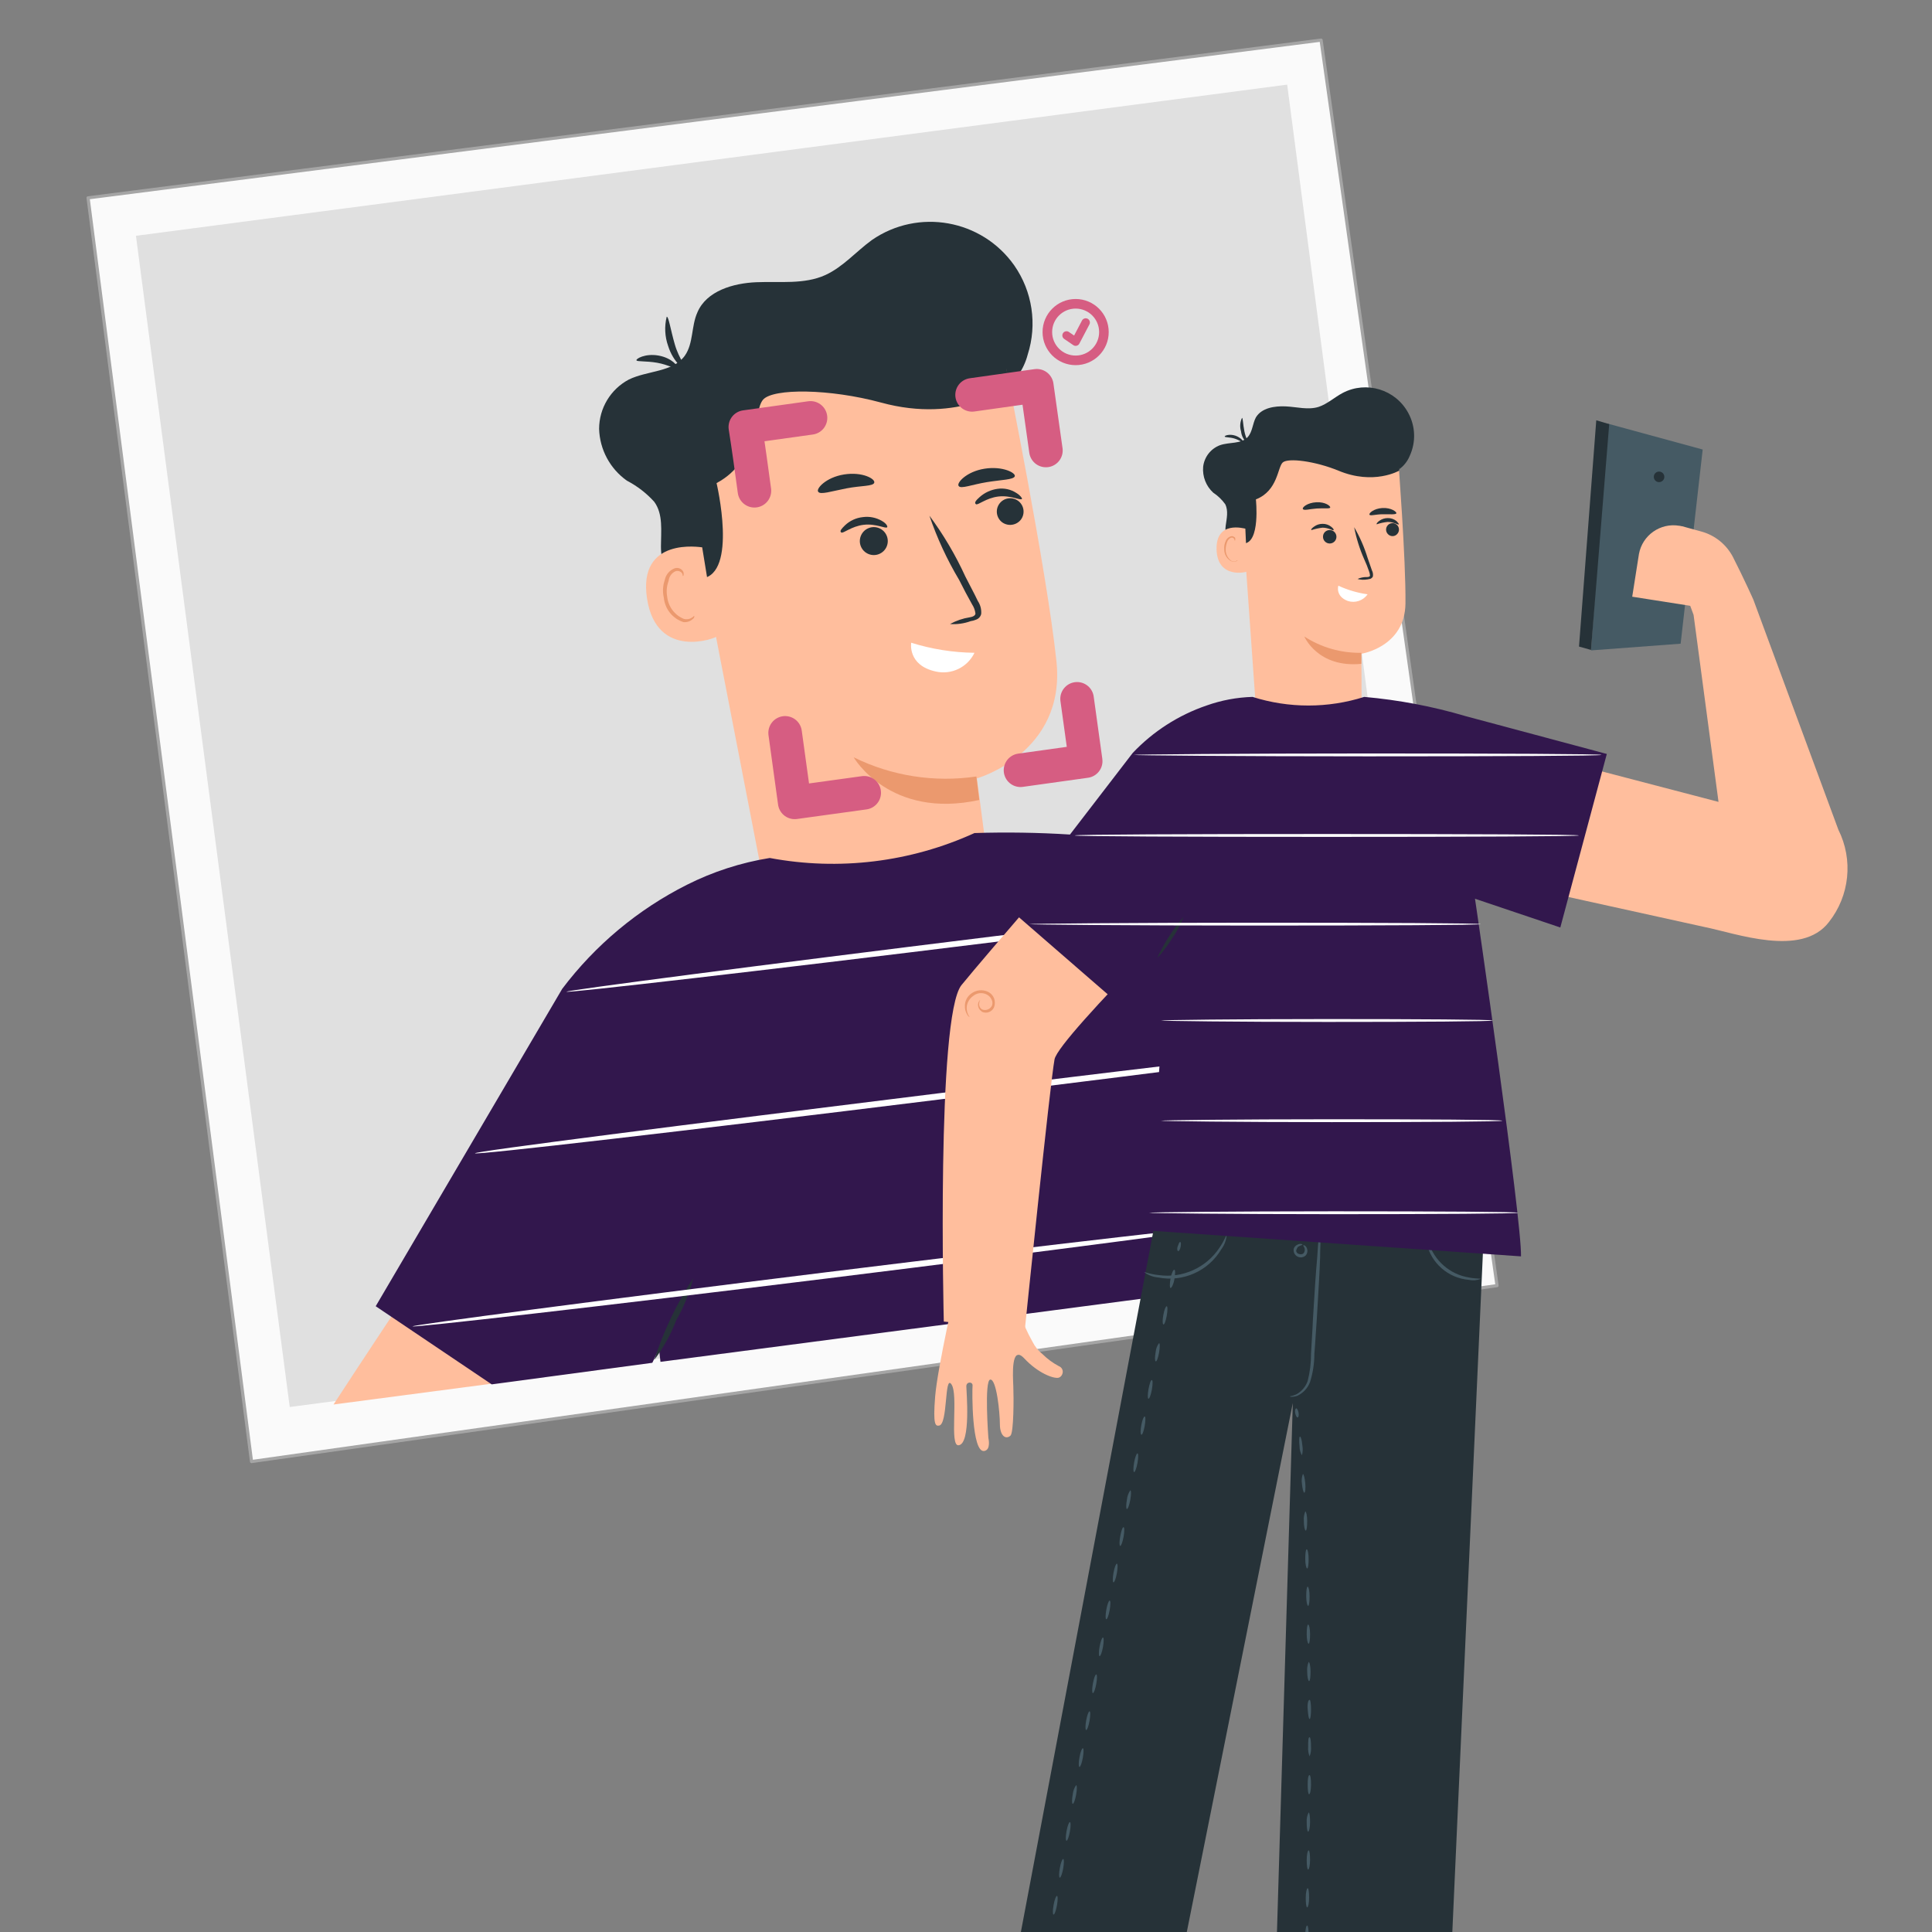 <?xml version="1.0" encoding="UTF-8"?>
<svg width="403px" height="403px" viewBox="0 0 403 403" xmlns="http://www.w3.org/2000/svg" xmlns:xlink="http://www.w3.org/1999/xlink" version="1.1">
 <rect x="0" y="0" width="403" height="403" fill="#808080" stroke="none"/>
 <!-- Generated by Pixelmator Pro 2.3 -->
 <g id="face-recognition">
  <g id="Gruppe_1341">
   <g id="freepik--Selfie--inject-33">
    <path id="Pfad_28423" d="M18.369 41.268 L275.569 8.368 312.269 268.168 52.469 304.868 Z" fill="#fafafa" fill-opacity="1" stroke="#a5a5a5" stroke-width="0.659" stroke-opacity="1" stroke-linejoin="round" stroke-linecap="round"/>
    <path id="Rechteck_874" d="M28.356 49.186 L268.494 17.652 300.575 261.955 60.437 293.489 Z" fill="#e0e0e0" fill-opacity="1" stroke="none"/>
    <g id="Gruppe_1344">
     <g id="Gruppe_1341-2">
      <path id="Pfad_28424" d="M130.369 284.968 C145.969 264.268 162.269 243.968 162.269 243.968 L104.469 240.468 C104.469 240.468 82.069 273.768 69.569 292.968 Z" fill="#ffbe9d" fill-opacity="1" stroke="none"/>
     </g>
     <path id="Pfad_28425" d="M290.669 190.268 L281.669 189.068 265.169 238.368 297.269 241.368 Z" fill="#ffbe9d" fill-opacity="1" stroke="none"/>
     <path id="Pfad_28426" d="M146.969 115.868 C147.717 117.401 147.522 119.227 146.469 120.568 145.362 121.86 143.594 122.371 141.969 121.868 138.869 120.968 137.869 117.168 137.869 113.968 137.869 110.768 138.369 107.268 136.469 104.668 134.847 102.873 132.916 101.383 130.769 100.268 127.248 97.777 125.101 93.779 124.969 89.468 124.974 85.153 127.358 81.192 131.169 79.168 135.069 77.268 140.369 77.668 142.869 74.168 144.669 71.568 144.169 68.068 145.469 65.168 147.369 60.668 152.969 59.068 157.769 58.868 162.669 58.668 167.769 59.368 172.169 57.368 175.869 55.668 178.569 52.468 181.869 50.068 191.546 43.386 204.8 45.752 211.569 55.368 215.353 60.792 216.389 67.671 214.369 73.968 213.57 77.054 211.689 79.751 209.069 81.568" fill="#263238" fill-opacity="1" stroke="none"/>
     <path id="Pfad_28427" d="M161.869 197.368 L206.969 188.268 C206.569 182.968 203.769 162.368 203.769 162.368 203.769 162.368 222.369 157.068 220.369 137.968 218.369 118.868 209.669 75.868 209.669 75.868 186.569 69.137 161.635 75.409 144.469 92.268 L141.969 94.768 Z" fill="#ffbe9d" fill-opacity="1" stroke="none"/>
     <path id="Pfad_28428" d="M209.069 108.968 C207.827 108.057 207.558 106.311 208.469 105.068 209.38 103.826 211.126 103.557 212.369 104.468 213.611 105.379 213.88 107.125 212.969 108.368 212.042 109.584 210.319 109.849 209.069 108.968 Z" fill="#263238" fill-opacity="1" stroke="none"/>
     <path id="Pfad_28429" d="M213.169 104.068 C212.869 104.468 210.869 103.268 208.269 103.568 205.669 103.868 203.969 105.468 203.569 105.168 203.169 104.868 203.569 104.368 204.369 103.668 205.408 102.749 206.695 102.157 208.069 101.968 209.468 101.76 210.894 102.081 212.069 102.868 212.869 103.368 213.269 103.968 213.169 104.068 Z" fill="#263238" fill-opacity="1" stroke="none"/>
     <path id="Pfad_28430" d="M183.369 110.168 C184.86 110.776 185.576 112.477 184.968 113.967 184.361 115.458 182.66 116.174 181.169 115.567 179.678 114.96 178.962 113.259 179.569 111.768 179.859 111.051 180.423 110.479 181.137 110.179 181.85 109.878 182.653 109.874 183.369 110.168 Z" fill="#263238" fill-opacity="1" stroke="none"/>
     <path id="Pfad_28431" d="M185.069 109.968 C184.769 110.368 182.769 109.168 180.169 109.468 177.569 109.768 175.869 111.368 175.469 111.068 175.069 110.768 175.569 110.268 176.269 109.568 177.282 108.611 178.582 108.013 179.969 107.868 181.354 107.675 182.764 107.957 183.969 108.668 184.869 109.168 185.169 109.768 185.069 109.968 Z" fill="#263238" fill-opacity="1" stroke="none"/>
     <path id="Pfad_28432" d="M198.169 130.168 C199.444 129.466 200.831 128.992 202.269 128.768 202.969 128.668 203.469 128.368 203.469 127.968 203.387 127.289 203.147 126.638 202.769 126.068 Q201.419 123.668 200.069 120.968 C197.542 116.729 195.464 112.238 193.869 107.568 196.805 111.528 199.319 115.785 201.369 120.268 202.269 122.068 203.169 123.668 203.969 125.368 204.501 126.163 204.748 127.115 204.669 128.068 204.539 128.634 204.121 129.089 203.569 129.268 203.217 129.414 202.847 129.515 202.469 129.568 201.094 130.067 199.629 130.271 198.169 130.168 Z" fill="#263238" fill-opacity="1" stroke="none"/>
     <path id="Pfad_28433" d="M190.069 134.068 C194.344 135.406 198.79 136.113 203.269 136.168 201.812 139.201 198.449 140.82 195.169 140.068 189.269 138.768 190.069 134.068 190.069 134.068 Z" fill="#ffffff" fill-opacity="1" stroke="none"/>
     <path id="Pfad_28434" d="M203.669 161.968 C194.927 163.265 185.998 161.869 178.069 157.968 178.069 157.968 185.569 170.968 204.269 166.868 Z" fill="#eb996e" fill-opacity="1" stroke="none"/>
     <path id="Pfad_28435" d="M210.369 80.668 C210.369 80.668 200.169 88.468 183.769 83.968 173.069 81.068 161.269 80.968 159.169 83.368 157.069 85.768 158.469 95.968 149.469 100.768 149.469 100.768 153.969 119.768 146.369 120.668 138.769 121.568 137.469 90.868 137.469 90.868 L154.269 78.068 173.869 70.068 193.569 68.968 209.269 70.068 Z" fill="#263238" fill-opacity="1" stroke="none"/>
     <path id="Pfad_28436" d="M146.469 114.168 C146.169 114.168 132.969 111.868 134.969 124.868 136.969 137.868 149.469 133.068 149.469 132.768 149.469 132.468 146.469 114.168 146.469 114.168 Z" fill="#ffbe9d" fill-opacity="1" stroke="none"/>
     <path id="Pfad_28437" d="M144.769 128.468 C144.628 128.631 144.459 128.766 144.269 128.868 143.76 129.184 143.137 129.257 142.569 129.068 140.684 128.267 139.382 126.505 139.169 124.468 138.965 123.361 139.069 122.22 139.469 121.168 139.551 120.301 140.083 119.542 140.869 119.168 141.373 118.983 141.939 119.145 142.269 119.568 142.469 119.868 142.369 120.168 142.469 120.168 142.569 120.168 142.669 119.868 142.569 119.368 142.453 119.074 142.242 118.827 141.969 118.668 141.574 118.438 141.095 118.401 140.669 118.568 139.638 118.976 138.884 119.88 138.669 120.968 138.255 122.158 138.185 123.44 138.469 124.668 138.689 127.036 140.303 129.044 142.569 129.768 143.307 129.845 144.04 129.588 144.569 129.068 144.869 128.868 144.869 128.468 144.769 128.468 Z" fill="#eb996e" fill-opacity="1" stroke="none"/>
     <path id="Pfad_28442" d="M136.069 284.268 L137.469 281.368 137.769 284.068 261.269 267.868 C257.669 254.668 255.269 245.668 255.269 245.668 L289.269 252.668 294.169 217.668 289.569 182.768 242.969 176.268 C229.844 174.185 216.552 173.348 203.269 173.768 189.91 179.856 174.998 181.672 160.569 178.968 154.549 179.936 148.714 181.825 143.269 184.568 133.055 189.716 124.16 197.14 117.269 206.268 L78.369 272.468 102.569 288.768 Z" fill="#32174d" fill-opacity="1" stroke="none"/>
     <path id="Pfad_28438" d="M132.769 75.168 C132.569 74.868 134.569 73.668 137.369 74.168 140.169 74.668 141.569 76.468 141.269 76.768 140.969 77.068 139.369 76.068 137.069 75.668 134.769 75.268 132.869 75.468 132.769 75.168 Z" fill="#263238" fill-opacity="1" stroke="none"/>
     <path id="Pfad_28439" d="M139.069 66.068 C139.469 65.968 139.869 68.768 140.769 71.868 141.669 74.968 143.469 77.068 143.169 77.168 142.869 77.268 140.469 75.668 139.369 72.168 138.673 70.208 138.568 68.087 139.069 66.068 Z" fill="#263238" fill-opacity="1" stroke="none"/>
     <path id="Pfad_28440" d="M199.969 101.368 C199.469 100.768 201.569 98.368 205.369 97.768 209.169 97.168 211.969 98.668 211.669 99.368 211.369 100.068 208.969 100.068 205.869 100.568 202.769 101.068 200.369 102.068 199.969 101.368 Z" fill="#263238" fill-opacity="1" stroke="none"/>
     <path id="Pfad_28441" d="M170.669 102.568 C170.169 101.968 172.269 99.568 176.069 98.968 179.869 98.368 182.569 99.868 182.369 100.668 182.169 101.468 179.669 101.268 176.569 101.868 173.469 102.468 171.069 103.268 170.669 102.568 Z" fill="#263238" fill-opacity="1" stroke="none"/>
     <path id="Pfad_28443" d="M136.469 283.668 C138.41 277.67 141.134 271.954 144.569 266.668 143.822 269.72 142.643 272.649 141.069 275.368 139.939 278.339 138.39 281.134 136.469 283.668 Z" fill="#263238" fill-opacity="1" stroke="none"/>
     <g id="Gruppe_1342">
      <path id="Pfad_28444" d="M292.269 216.868 C292.269 217.268 249.069 222.768 195.769 229.368 142.469 235.968 99.169 240.968 99.069 240.568 98.969 240.168 142.269 234.668 195.669 228.068 249.069 221.468 292.269 216.468 292.269 216.868 Z" fill="#ffffff" fill-opacity="1" stroke="none"/>
     </g>
     <g id="Gruppe_1343">
      <path id="Pfad_28445" d="M258.869 255.368 C258.869 255.668 220.269 260.768 172.569 266.668 124.869 272.568 86.069 276.968 86.069 276.668 86.069 276.368 124.669 271.268 172.469 265.368 220.269 259.468 258.769 255.068 258.869 255.368 Z" fill="#ffffff" fill-opacity="1" stroke="none"/>
     </g>
     <path id="Pfad_28446" d="M290.069 185.568 C276.469 186.968 244.669 190.768 207.569 195.268 158.169 201.368 118.169 206.568 118.169 206.868 118.169 207.168 158.369 202.568 207.669 196.468 244.669 191.868 276.469 187.868 290.069 185.968 Z" fill="#ffffff" fill-opacity="1" stroke="none"/>
    </g>
    <g id="Gruppe_1345">
     <path id="Pfad_28447" d="M180.269 165.368 L165.769 167.368 C165.069 162.168 164.469 158.068 163.769 152.868" fill="none" stroke="#d65d82" stroke-width="7" stroke-opacity="1" stroke-linejoin="round" stroke-linecap="round"/>
     <path id="Pfad_28448" d="M224.669 145.768 C225.269 150.068 225.869 154.468 226.469 158.768 L212.869 160.668" fill="none" stroke="#d65d82" stroke-width="7" stroke-opacity="1" stroke-linejoin="round" stroke-linecap="round"/>
     <path id="Pfad_28449" d="M202.769 82.368 L216.269 80.468 218.169 93.968" fill="none" stroke="#d65d82" stroke-width="7" stroke-opacity="1" stroke-linejoin="round" stroke-linecap="round"/>
     <path id="Pfad_28450" d="M157.369 102.368 C156.769 97.968 156.169 93.468 155.469 89.068 L169.069 87.168" fill="none" stroke="#d65d82" stroke-width="7" stroke-opacity="1" stroke-linejoin="round" stroke-linecap="round"/>
     <path id="Pfad_28451" d="M222.469 69.968 L224.369 71.268 226.469 67.268" fill="none" stroke="#d65d82" stroke-width="1.75" stroke-opacity="1" stroke-linejoin="round" stroke-linecap="round"/>
     <path id="Ellipse_280" d="M230.269 69.268 C230.269 72.526 227.627 75.168 224.369 75.168 221.111 75.168 218.469 72.526 218.469 69.268 218.469 66.01 221.111 63.368 224.369 63.368 227.627 63.368 230.269 66.01 230.269 69.268 Z" fill="none" stroke="#d65d82" stroke-width="2" stroke-opacity="1" stroke-linejoin="round" stroke-linecap="round"/>
    </g>
   </g>
   <g id="freepik--Character--inject-73">
    <path id="Pfad_28464" d="M210.969 270.168 L212.669 273.768 C213.362 275.887 214.267 277.93 215.369 279.868 215.866 280.881 216.583 281.769 217.469 282.468 218.472 283.466 219.618 284.308 220.869 284.968 221.197 285.089 221.459 285.341 221.592 285.664 221.726 285.987 221.717 286.351 221.569 286.668 221.446 286.991 221.192 287.245 220.869 287.368 219.769 287.668 216.469 286.368 213.669 283.368 210.869 280.368 211.269 286.868 211.369 289.168 211.469 291.468 211.469 298.868 210.769 299.468 209.769 300.368 208.569 299.468 208.569 297.068 208.569 294.668 207.869 287.668 206.569 287.768 205.269 287.868 206.169 299.968 206.169 299.968 206.169 299.968 206.769 302.468 205.269 302.668 202.669 302.968 202.769 290.168 202.869 288.968 202.869 288.168 201.569 288.168 201.569 289.168 201.569 290.168 202.569 301.168 199.969 301.468 197.969 301.768 199.969 290.968 198.469 288.768 196.969 286.568 197.769 297.168 195.869 297.368 195.169 297.468 194.569 297.368 195.069 291.268 195.569 285.168 199.469 268.168 199.469 268.168 L211.269 270.268" fill="#ffbe9d" fill-opacity="1" stroke="none"/>
    <path id="Pfad_28465" d="M257.769 180.268 C257.769 180.268 220.869 216.268 219.969 220.968 219.069 225.668 213.769 277.368 213.769 277.368 L196.869 275.668 C196.869 275.668 195.269 211.968 200.569 205.468 205.869 198.968 226.969 174.668 226.969 174.668 Z" fill="#ffbe9d" fill-opacity="1" stroke="none"/>
    <path id="Pfad_28466" d="M202.269 212.168 C202.056 212.055 201.882 211.881 201.769 211.668 201.407 211.103 201.232 210.438 201.269 209.768 201.281 208.776 201.763 207.848 202.569 207.268 203.57 206.492 204.919 206.338 206.069 206.868 206.668 207.148 207.134 207.65 207.369 208.268 207.569 208.851 207.569 209.485 207.369 210.068 207.177 210.538 206.803 210.91 206.331 211.098 205.86 211.287 205.332 211.276 204.869 211.068 204.842 211.068 204.817 211.057 204.798 211.039 204.779 211.02 204.769 210.995 204.769 210.968 204.163 210.589 203.879 209.857 204.069 209.168 204.269 208.668 204.469 208.568 204.469 208.568 204.358 208.75 204.29 208.956 204.269 209.168 204.139 209.716 204.383 210.284 204.869 210.568 205.617 210.859 206.466 210.562 206.869 209.868 207.069 209.458 207.069 208.978 206.869 208.568 206.676 208.095 206.322 207.705 205.869 207.468 204.933 206.96 203.781 207.079 202.969 207.768 202.269 208.263 201.8 209.021 201.669 209.868 201.569 210.683 201.783 211.506 202.269 212.168 Z" fill="#eb996e" fill-opacity="1" stroke="none"/>
    <path id="Pfad_28467" d="M335.369 88.368 C335.169 89.068 331.869 135.668 331.869 135.668 L350.569 134.268 355.169 93.768 Z" fill="#455a64" fill-opacity="1" stroke="none"/>
    <path id="Pfad_28468" d="M331.869 135.568 L329.369 134.868 332.969 87.668 335.669 88.468 Z" fill="#263238" fill-opacity="1" stroke="none"/>
    <path id="Ellipse_281" d="M347.169 99.468 C347.169 100.076 346.677 100.568 346.069 100.568 345.461 100.568 344.969 100.076 344.969 99.468 344.969 98.86 345.461 98.368 346.069 98.368 346.677 98.368 347.169 98.86 347.169 99.468 Z" fill="#263238" fill-opacity="1" stroke="none"/>
    <path id="Pfad_28469" d="M325.569 158.668 L358.469 167.268 353.269 128.268 352.569 126.368 340.469 124.468 341.869 115.568 C342.589 111.638 346.328 109.012 350.269 109.668 350.469 109.668 350.669 109.768 350.869 109.768 L354.869 110.868 C357.711 111.638 360.103 113.559 361.469 116.168 363.769 120.668 365.969 125.568 365.769 125.168 L383.469 173.068 C386.61 179.343 385.83 186.87 381.469 192.368 375.769 199.768 362.069 194.668 355.569 193.368 L313.369 184.068 Z" fill="#ffbe9d" fill-opacity="1" stroke="none"/>
    <path id="Pfad_28470" d="M259.869 111.068 C260.168 111.835 259.97 112.706 259.369 113.268 258.761 113.788 257.921 113.94 257.169 113.668 255.769 113.068 255.469 111.168 255.669 109.668 255.869 108.168 256.269 106.568 255.569 105.168 254.89 104.222 254.042 103.408 253.069 102.768 251.567 101.392 250.791 99.397 250.969 97.368 251.199 95.33 252.55 93.592 254.469 92.868 256.469 92.168 258.869 92.668 260.269 91.168 261.269 90.068 261.269 88.368 261.969 87.068 263.169 85.068 265.869 84.668 268.169 84.768 270.469 84.868 272.869 85.568 275.069 84.868 276.869 84.268 278.369 82.868 280.069 81.968 285.014 79.366 291.132 81.242 293.769 86.168 295.262 88.923 295.373 92.219 294.069 95.068 293.494 96.49 292.43 97.661 291.069 98.368" fill="#263238" fill-opacity="1" stroke="none"/>
    <path id="Pfad_28471" d="M262.169 150.468 L283.969 148.768 C284.069 146.268 283.969 136.368 283.969 136.368 283.969 136.368 293.069 134.968 293.169 125.868 293.269 116.768 291.669 95.968 291.669 95.968 281.159 91.456 269.029 92.987 259.969 99.968 L258.669 100.968 Z" fill="#ffbe9d" fill-opacity="1" stroke="none"/>
    <path id="Pfad_28472" d="M289.569 111.468 C289.017 110.971 288.972 110.121 289.469 109.569 289.966 109.017 290.817 108.972 291.369 109.469 291.921 109.966 291.966 110.816 291.469 111.368 291.237 111.645 290.901 111.812 290.541 111.831 290.18 111.85 289.828 111.719 289.569 111.468 Z" fill="#263238" fill-opacity="1" stroke="none"/>
    <path id="Pfad_28473" d="M291.769 109.368 C291.669 109.568 290.769 108.868 289.469 108.868 288.685 108.944 287.914 109.112 287.169 109.368 287.069 109.268 287.269 108.968 287.669 108.668 288.188 108.279 288.82 108.068 289.469 108.068 290.121 108.052 290.757 108.264 291.269 108.668 291.669 109.068 291.869 109.368 291.769 109.368 Z" fill="#263238" fill-opacity="1" stroke="none"/>
    <path id="Pfad_28474" d="M277.369 110.568 C277.935 110.568 278.446 110.909 278.662 111.432 278.879 111.955 278.759 112.558 278.359 112.958 277.959 113.358 277.356 113.478 276.833 113.261 276.31 113.045 275.969 112.534 275.969 111.968 275.96 111.594 276.104 111.233 276.369 110.968 276.634 110.703 276.995 110.559 277.369 110.568 Z" fill="#263238" fill-opacity="1" stroke="none"/>
    <path id="Pfad_28475" d="M278.169 110.568 C278.069 110.768 277.169 110.068 275.869 110.068 275.088 110.159 274.317 110.326 273.569 110.568 273.369 110.468 273.669 110.168 274.069 109.868 274.588 109.479 275.22 109.268 275.869 109.268 276.521 109.252 277.157 109.464 277.669 109.868 278.069 110.168 278.269 110.468 278.169 110.568 Z" fill="#263238" fill-opacity="1" stroke="none"/>
    <path id="Pfad_28476" d="M283.169 120.768 C283.796 120.483 284.48 120.346 285.169 120.368 285.469 120.368 285.769 120.268 285.769 120.068 285.75 119.759 285.683 119.456 285.569 119.168 285.279 118.318 284.945 117.484 284.569 116.668 283.615 114.522 282.911 112.274 282.469 109.968 283.646 111.986 284.585 114.134 285.269 116.368 285.569 117.268 285.869 118.068 286.169 118.968 286.38 119.366 286.451 119.825 286.369 120.268 286.243 120.507 286.027 120.687 285.769 120.768 285.569 120.768 285.369 120.868 285.169 120.868 284.503 120.982 283.82 120.948 283.169 120.768 Z" fill="#263238" fill-opacity="1" stroke="none"/>
    <path id="Pfad_28477" d="M279.169 122.168 C281.102 123.068 283.158 123.674 285.269 123.968 284.356 125.282 282.695 125.85 281.169 125.368 278.469 124.368 279.169 122.168 279.169 122.168 Z" fill="#ffffff" fill-opacity="1" stroke="none"/>
    <path id="Pfad_28478" d="M283.969 136.168 C279.752 136.249 275.607 135.065 272.069 132.768 272.069 132.768 274.869 139.368 283.969 138.468 Z" fill="#eb996e" fill-opacity="1" stroke="none"/>
    <path id="Pfad_28479" d="M291.869 98.168 C291.869 98.168 286.569 101.268 279.169 98.168 274.269 96.168 268.669 95.468 267.569 96.468 266.469 97.468 266.569 102.368 261.969 104.168 261.969 104.168 262.969 113.368 259.369 113.368 255.769 113.368 256.869 98.768 256.869 98.768 L265.569 93.668 275.269 91.068 284.669 91.668 291.969 93.068 Z" fill="#263238" fill-opacity="1" stroke="none"/>
    <path id="Pfad_28480" d="M259.769 110.268 C259.569 110.268 253.569 108.468 253.769 114.668 253.969 120.868 260.169 119.368 260.169 119.168 260.169 118.968 259.769 110.268 259.769 110.268 Z" fill="#ffbe9d" fill-opacity="1" stroke="none"/>
    <path id="Pfad_28481" d="M258.069 116.868 C257.969 116.968 257.869 116.968 257.769 117.068 257.512 117.168 257.226 117.168 256.969 117.068 256.151 116.546 255.659 115.639 255.669 114.668 255.672 114.121 255.773 113.579 255.969 113.068 256.089 112.664 256.382 112.334 256.769 112.168 257.069 112.068 257.269 112.168 257.469 112.468 257.569 112.668 257.469 112.768 257.569 112.768 257.669 112.768 257.669 112.668 257.669 112.368 257.669 112.168 257.569 112.068 257.369 111.968 257.197 111.839 256.973 111.802 256.769 111.868 256.258 111.996 255.845 112.371 255.669 112.868 255.417 113.397 255.313 113.985 255.369 114.568 255.334 115.706 256.013 116.744 257.069 117.168 257.416 117.249 257.78 117.176 258.069 116.968 258.069 117.068 258.169 116.968 258.069 116.868 Z" fill="#eb996e" fill-opacity="1" stroke="none"/>
    <path id="Pfad_28482" d="M255.469 91.068 C255.369 90.868 256.469 90.468 257.669 90.868 258.869 91.268 259.469 92.168 259.369 92.268 259.269 92.368 258.469 91.768 257.469 91.468 256.469 91.168 255.569 91.268 255.469 91.068 Z" fill="#263238" fill-opacity="1" stroke="none"/>
    <path id="Pfad_28483" d="M259.069 87.168 C259.269 87.168 259.269 88.468 259.569 89.968 259.869 91.468 260.569 92.568 260.369 92.568 259.521 91.955 258.975 91.009 258.869 89.968 258.585 89.042 258.656 88.044 259.069 87.168 Z" fill="#263238" fill-opacity="1" stroke="none"/>
    <path id="Pfad_28484" d="M285.669 107.368 C285.469 107.068 286.569 106.068 288.369 105.968 290.169 105.868 291.369 106.768 291.269 107.068 291.169 107.368 289.969 107.268 288.469 107.268 286.969 107.268 285.869 107.668 285.669 107.368 Z" fill="#263238" fill-opacity="1" stroke="none"/>
    <path id="Pfad_28485" d="M271.769 106.168 C271.569 105.868 272.669 104.868 274.569 104.768 276.469 104.668 277.569 105.568 277.469 105.868 277.369 106.168 276.169 105.968 274.669 106.068 273.169 106.168 271.969 106.568 271.769 106.168 Z" fill="#263238" fill-opacity="1" stroke="none"/>
    <path id="Pfad_28512" d="M309.669 253.668 L299.069 489.068 263.769 489.768 269.669 292.668 229.869 491.268 196.269 491.268 241.169 253.668" fill="#263238" fill-opacity="1" stroke="none"/>
    <path id="Pfad_28525" d="M220.469 395.468 C220.669 395.468 220.669 396.368 220.469 397.468 220.269 398.568 219.969 399.368 219.769 399.368 219.569 399.368 219.569 398.468 219.769 397.368 219.969 396.268 220.269 395.468 220.469 395.468 Z" fill="#455a64" fill-opacity="1" stroke="none"/>
    <path id="Pfad_28526" d="M221.769 387.768 C221.969 387.768 221.969 388.668 221.769 389.768 221.569 390.868 221.269 391.668 221.069 391.668 220.869 391.668 220.869 390.768 221.069 389.668 221.269 388.568 221.569 387.768 221.769 387.768 Z" fill="#455a64" fill-opacity="1" stroke="none"/>
    <path id="Pfad_28527" d="M223.169 380.068 C223.369 380.068 223.369 380.968 223.169 382.068 222.969 383.168 222.669 383.968 222.469 383.968 222.269 383.968 222.269 383.068 222.469 381.968 222.669 380.868 222.969 380.068 223.169 380.068 Z" fill="#455a64" fill-opacity="1" stroke="none"/>
    <path id="Pfad_28528" d="M224.469 372.368 C224.669 372.368 224.669 373.268 224.469 374.368 224.269 375.468 223.969 376.268 223.769 376.268 223.569 376.268 223.569 375.368 223.769 374.268 223.84 373.586 224.08 372.933 224.469 372.368 Z" fill="#455a64" fill-opacity="1" stroke="none"/>
    <path id="Pfad_28529" d="M225.869 364.668 C226.069 364.668 226.069 365.568 225.869 366.668 225.669 367.768 225.369 368.568 225.169 368.568 224.969 368.568 224.969 367.668 225.169 366.568 225.369 365.468 225.669 364.668 225.869 364.668 Z" fill="#455a64" fill-opacity="1" stroke="none"/>
    <path id="Pfad_28530" d="M227.269 356.968 C227.469 356.968 227.469 357.868 227.269 358.968 227.069 360.068 226.769 360.868 226.569 360.868 226.369 360.868 226.369 359.968 226.569 358.868 226.769 357.768 227.069 356.968 227.269 356.968 Z" fill="#455a64" fill-opacity="1" stroke="none"/>
    <path id="Pfad_28531" d="M228.669 349.268 C228.869 349.268 228.869 350.168 228.669 351.268 228.469 352.368 228.169 353.168 227.969 353.168 227.769 353.168 227.769 352.268 227.969 351.168 228.169 350.068 228.469 349.268 228.669 349.268 Z" fill="#455a64" fill-opacity="1" stroke="none"/>
    <path id="Pfad_28532" d="M230.069 341.568 C230.269 341.568 230.269 342.468 230.069 343.568 229.869 344.668 229.569 345.468 229.369 345.468 229.169 345.468 229.169 344.568 229.369 343.468 229.569 342.368 229.869 341.568 230.069 341.568 Z" fill="#455a64" fill-opacity="1" stroke="none"/>
    <path id="Pfad_28533" d="M231.469 333.868 C231.669 333.868 231.669 334.768 231.469 335.868 231.269 336.968 230.969 337.768 230.769 337.768 230.569 337.768 230.569 336.868 230.769 335.768 230.969 334.668 231.269 333.868 231.469 333.868 Z" fill="#455a64" fill-opacity="1" stroke="none"/>
    <path id="Pfad_28534" d="M232.969 326.168 C233.169 326.168 233.169 327.068 232.969 328.168 232.769 329.268 232.469 330.068 232.269 330.068 232.069 330.068 232.069 329.168 232.269 328.068 232.469 326.968 232.769 326.168 232.969 326.168 Z" fill="#455a64" fill-opacity="1" stroke="none"/>
    <path id="Pfad_28535" d="M234.369 318.568 C234.569 318.568 234.569 319.468 234.369 320.568 234.169 321.668 233.869 322.468 233.669 322.468 233.469 322.468 233.469 321.568 233.669 320.468 233.869 319.368 234.169 318.468 234.369 318.568 Z" fill="#455a64" fill-opacity="1" stroke="none"/>
    <path id="Pfad_28536" d="M235.769 310.868 C235.969 310.868 235.969 311.768 235.769 312.868 235.569 313.968 235.269 314.768 235.069 314.768 234.869 314.768 234.869 313.868 235.069 312.768 235.14 312.086 235.38 311.433 235.769 310.868 Z" fill="#455a64" fill-opacity="1" stroke="none"/>
    <path id="Pfad_28537" d="M237.269 303.168 C237.469 303.168 237.469 304.068 237.269 305.168 237.069 306.268 236.769 307.068 236.569 307.068 236.369 307.068 236.369 306.168 236.569 305.068 236.769 303.968 237.069 303.168 237.269 303.168 Z" fill="#455a64" fill-opacity="1" stroke="none"/>
    <path id="Pfad_28538" d="M238.769 295.468 C238.969 295.468 238.969 296.368 238.769 297.468 238.569 298.568 238.269 299.368 238.069 299.268 237.869 299.168 237.869 298.368 238.069 297.268 238.269 296.168 238.569 295.468 238.769 295.468 Z" fill="#455a64" fill-opacity="1" stroke="none"/>
    <path id="Pfad_28539" d="M240.269 287.868 C240.469 287.868 240.469 288.768 240.269 289.868 240.069 290.968 239.769 291.768 239.569 291.768 239.369 291.768 239.369 290.868 239.569 289.768 239.769 288.668 240.069 287.768 240.269 287.868 Z" fill="#455a64" fill-opacity="1" stroke="none"/>
    <path id="Pfad_28540" d="M241.769 280.168 C241.969 280.168 241.969 281.068 241.769 282.168 241.569 283.268 241.269 284.068 241.069 283.968 240.869 283.868 240.869 283.068 241.069 281.968 241.127 281.314 241.37 280.689 241.769 280.168 Z" fill="#455a64" fill-opacity="1" stroke="none"/>
    <path id="Pfad_28541" d="M243.369 272.468 C243.569 272.468 243.569 273.368 243.369 274.468 243.169 275.568 242.869 276.368 242.669 276.268 242.469 276.168 242.469 275.368 242.669 274.268 242.869 273.168 243.169 272.468 243.369 272.468 Z" fill="#455a64" fill-opacity="1" stroke="none"/>
    <path id="Pfad_28542" d="M244.969 264.868 C245.169 264.868 245.169 265.768 244.969 266.868 244.769 267.968 244.369 268.668 244.169 268.668 243.969 268.668 243.969 267.768 244.169 266.668 244.369 265.568 244.769 264.768 244.969 264.868 Z" fill="#455a64" fill-opacity="1" stroke="none"/>
    <path id="Pfad_28543" d="M246.169 259.068 C246.369 259.068 246.369 259.568 246.269 260.068 246.169 260.568 245.969 260.968 245.769 260.968 245.569 260.968 245.469 260.468 245.669 259.968 245.869 259.468 245.969 259.068 246.169 259.068 Z" fill="#455a64" fill-opacity="1" stroke="none"/>
    <path id="Pfad_28555" d="M272.669 401.668 C272.869 401.668 272.969 402.568 272.969 403.668 272.969 404.768 272.769 405.668 272.569 405.668 272.369 405.668 272.269 404.768 272.269 403.668 272.269 402.568 272.469 401.568 272.669 401.668 Z" fill="#455a64" fill-opacity="1" stroke="none"/>
    <path id="Pfad_28556" d="M272.769 393.868 C272.969 393.868 273.069 394.768 273.069 395.868 273.069 396.968 272.869 397.868 272.669 397.868 272.469 397.868 272.369 396.968 272.369 395.868 272.369 394.768 272.569 393.868 272.769 393.868 Z" fill="#455a64" fill-opacity="1" stroke="none"/>
    <path id="Pfad_28557" d="M272.969 385.968 C273.169 385.968 273.269 386.868 273.269 387.968 273.269 389.068 273.069 389.968 272.869 389.968 272.669 389.968 272.569 389.068 272.569 387.968 272.569 386.868 272.769 385.968 272.969 385.968 Z" fill="#455a64" fill-opacity="1" stroke="none"/>
    <path id="Pfad_28558" d="M272.969 378.068 C273.169 378.068 273.269 378.968 273.269 380.068 273.269 381.168 273.069 382.068 272.869 382.068 272.669 382.068 272.569 381.168 272.569 380.068 272.519 379.377 272.657 378.686 272.969 378.068 Z" fill="#455a64" fill-opacity="1" stroke="none"/>
    <path id="Pfad_28559" d="M273.169 370.268 C273.369 370.268 273.469 371.168 273.469 372.268 273.469 373.368 273.269 374.268 273.069 374.268 272.869 374.268 272.769 373.368 272.769 372.268 272.769 371.168 272.869 370.268 273.169 370.268 Z" fill="#455a64" fill-opacity="1" stroke="none"/>
    <path id="Pfad_28560" d="M273.169 362.368 C273.369 362.368 273.469 363.268 273.469 364.368 273.524 365.049 273.421 365.733 273.169 366.368 272.917 365.733 272.814 365.049 272.869 364.368 272.869 363.268 272.869 362.368 273.169 362.368 Z" fill="#455a64" fill-opacity="1" stroke="none"/>
    <path id="Pfad_28561" d="M273.169 354.568 C273.369 354.568 273.469 355.468 273.469 356.568 273.469 357.668 273.369 358.568 273.169 358.568 272.969 358.568 272.869 357.668 272.769 356.568 272.669 355.468 272.869 354.568 273.169 354.568 Z" fill="#455a64" fill-opacity="1" stroke="none"/>
    <path id="Pfad_28562" d="M272.969 346.668 C273.169 346.668 273.369 347.568 273.369 348.668 273.369 349.768 273.269 350.668 273.069 350.668 272.869 350.668 272.669 349.768 272.669 348.668 272.614 347.987 272.717 347.303 272.969 346.668 Z" fill="#455a64" fill-opacity="1" stroke="none"/>
    <path id="Pfad_28563" d="M272.869 338.868 C273.069 338.868 273.269 339.768 273.269 340.868 273.269 341.968 273.169 342.868 272.969 342.868 272.769 342.868 272.569 341.968 272.569 340.868 272.569 339.768 272.669 338.868 272.869 338.868 Z" fill="#455a64" fill-opacity="1" stroke="none"/>
    <path id="Pfad_28564" d="M272.769 330.968 C272.969 330.968 273.169 331.868 273.169 332.968 273.169 334.068 273.069 334.968 272.869 334.968 272.669 334.968 272.469 334.068 272.469 332.968 272.469 331.868 272.569 330.968 272.769 330.968 Z" fill="#455a64" fill-opacity="1" stroke="none"/>
    <path id="Pfad_28565" d="M272.569 323.168 C272.769 323.168 272.969 324.068 272.969 325.168 272.969 326.268 272.869 327.168 272.669 327.168 272.469 327.168 272.269 326.268 272.269 325.168 272.269 324.068 272.369 323.168 272.569 323.168 Z" fill="#455a64" fill-opacity="1" stroke="none"/>
    <path id="Pfad_28566" d="M272.269 315.268 C272.469 315.268 272.669 316.168 272.669 317.268 272.669 318.368 272.569 319.268 272.369 319.268 272.169 319.268 271.969 318.368 271.969 317.268 271.914 316.587 272.017 315.903 272.269 315.268 Z" fill="#455a64" fill-opacity="1" stroke="none"/>
    <path id="Pfad_28567" d="M271.769 307.468 C271.969 307.468 272.169 308.368 272.269 309.368 272.369 310.368 272.269 311.368 272.069 311.368 271.869 311.368 271.669 310.468 271.569 309.468 271.464 308.795 271.533 308.107 271.769 307.468 Z" fill="#455a64" fill-opacity="1" stroke="none"/>
    <path id="Pfad_28568" d="M271.169 299.668 C271.369 299.668 271.569 300.468 271.669 301.568 271.788 302.234 271.754 302.918 271.569 303.568 271.243 302.988 271.071 302.334 271.069 301.668 270.969 300.568 270.969 299.668 271.169 299.668 Z" fill="#455a64" fill-opacity="1" stroke="none"/>
    <path id="Pfad_28569" d="M270.369 293.768 C270.569 293.768 270.769 294.168 270.869 294.668 270.969 295.168 270.869 295.668 270.669 295.668 270.469 295.668 270.269 295.268 270.169 294.768 270.069 294.268 270.169 293.868 270.369 293.768 Z" fill="#455a64" fill-opacity="1" stroke="none"/>
    <path id="Pfad_28570" d="M275.469 256.668 C275.569 257.163 275.569 257.673 275.469 258.168 275.469 259.068 275.369 260.468 275.369 262.168 275.269 265.468 274.969 270.068 274.669 275.168 274.469 277.668 274.369 280.168 274.169 282.368 274.171 284.37 273.868 286.36 273.269 288.269 272.792 289.556 271.82 290.601 270.569 291.168 270.215 291.292 269.844 291.359 269.469 291.368 269.269 291.368 269.069 291.368 269.069 291.268 269.519 291.195 269.956 291.06 270.369 290.868 271.491 290.267 272.347 289.268 272.769 288.068 273.248 286.206 273.483 284.29 273.469 282.368 273.569 280.168 273.769 277.768 273.869 275.168 274.169 270.068 274.469 265.468 274.769 262.168 274.869 260.468 274.969 259.168 275.069 258.168 275.249 257.682 275.383 257.179 275.469 256.668 Z" fill="#455a64" fill-opacity="1" stroke="none"/>
    <path id="Pfad_28571" d="M271.869 259.768 C271.869 259.668 272.469 259.768 272.669 260.568 272.788 261.024 272.676 261.51 272.369 261.868 271.892 262.321 271.177 262.41 270.603 262.089 270.03 261.768 269.732 261.111 269.869 260.468 269.982 260.116 270.235 259.826 270.569 259.668 271.269 259.268 271.769 259.568 271.669 259.668 271.352 259.759 271.049 259.894 270.769 260.068 270.577 260.301 270.441 260.575 270.369 260.868 270.378 261.214 270.628 261.506 270.969 261.568 271.266 261.691 271.606 261.653 271.869 261.468 272.069 261.251 272.177 260.964 272.169 260.668 272.169 260.168 271.769 259.868 271.869 259.768 Z" fill="#455a64" fill-opacity="1" stroke="none"/>
    <path id="Pfad_28572" d="M238.669 265.368 C238.669 265.268 239.769 265.768 241.669 265.968 246.647 266.677 251.59 264.459 254.369 260.268 255.469 258.668 255.769 257.568 255.869 257.668 255.778 258.718 255.397 259.722 254.769 260.568 252.066 265.135 246.775 267.5 241.569 266.468 240.519 266.377 239.515 265.996 238.669 265.368 Z" fill="#455a64" fill-opacity="1" stroke="none"/>
    <path id="Pfad_28573" d="M297.369 256.668 C297.469 256.668 297.469 257.668 297.969 259.068 299.137 262.93 302.391 265.797 306.369 266.468 307.869 266.768 308.869 266.668 308.869 266.768 308.074 267.082 307.204 267.151 306.369 266.968 302.071 266.593 298.511 263.478 297.569 259.268 297.251 258.439 297.182 257.536 297.369 256.668 Z" fill="#455a64" fill-opacity="1" stroke="none"/>
    <path id="Pfad_28574" d="M317.269 262.068 L239.369 256.668 242.069 219.468 242.069 198.668 234.469 210.368 210.969 189.968 236.269 157.068 C240.524 152.569 245.809 149.171 251.669 147.168 254.755 146.071 257.995 145.463 261.269 145.368 268.85 147.768 276.988 147.768 284.569 145.368 291.718 145.995 298.787 147.335 305.669 149.368 L335.169 157.268 325.469 193.468 307.669 187.468 C307.669 187.268 317.469 254.568 317.269 262.068 Z" fill="#32174d" fill-opacity="1" stroke="none"/>
    <path id="Pfad_28575" d="M241.369 199.868 C242.796 196.761 244.647 193.867 246.869 191.268 246.27 192.867 245.463 194.38 244.469 195.768 243.574 197.234 242.536 198.607 241.369 199.868 Z" fill="#263238" fill-opacity="1" stroke="none"/>
    <g id="Gruppe_1349">
     <path id="Pfad_28576" d="M334.069 157.468 C334.069 157.668 312.269 157.768 285.269 157.768 258.269 157.768 236.469 157.568 236.469 157.468 236.469 157.368 258.269 157.168 285.269 157.168 312.269 157.168 334.069 157.268 334.069 157.468 Z" fill="#ffffff" fill-opacity="1" stroke="none"/>
    </g>
    <g id="Gruppe_1350">
     <path id="Pfad_28577" d="M329.369 174.268 C329.369 174.468 305.769 174.568 276.769 174.568 247.769 174.568 224.169 174.468 224.169 174.268 224.169 174.068 247.769 173.968 276.869 173.968 305.969 173.968 329.369 174.068 329.369 174.268 Z" fill="#ffffff" fill-opacity="1" stroke="none"/>
    </g>
    <g id="Gruppe_1351">
     <path id="Pfad_28578" d="M308.869 192.768 C308.869 192.968 287.769 193.068 261.769 193.068 235.769 193.068 214.669 192.868 214.669 192.768 214.669 192.668 235.769 192.468 261.769 192.468 287.769 192.468 308.869 192.568 308.869 192.768 Z" fill="#ffffff" fill-opacity="1" stroke="none"/>
    </g>
    <g id="Gruppe_1352">
     <path id="Pfad_28579" d="M311.369 212.868 C311.369 213.068 295.869 213.168 276.769 213.168 257.669 213.168 242.169 212.968 242.169 212.868 242.169 212.768 257.669 212.568 276.769 212.568 295.869 212.568 311.369 212.668 311.369 212.868 Z" fill="#ffffff" fill-opacity="1" stroke="none"/>
    </g>
    <g id="Gruppe_1353">
     <path id="Pfad_28580" d="M313.369 233.768 C313.369 233.968 297.469 234.068 277.769 234.068 258.069 234.068 242.169 233.868 242.169 233.768 242.169 233.668 258.069 233.468 277.769 233.468 297.469 233.468 313.369 233.568 313.369 233.768 Z" fill="#ffffff" fill-opacity="1" stroke="none"/>
    </g>
    <g id="Gruppe_1354">
     <path id="Pfad_28581" d="M316.669 252.968 C316.669 253.168 299.469 253.268 278.169 253.268 256.869 253.268 239.669 253.068 239.669 252.968 239.669 252.868 256.869 252.668 278.169 252.668 299.469 252.668 316.669 252.768 316.669 252.968 Z" fill="#ffffff" fill-opacity="1" stroke="none"/>
    </g>
   </g>
  </g>
 </g>
</svg>
